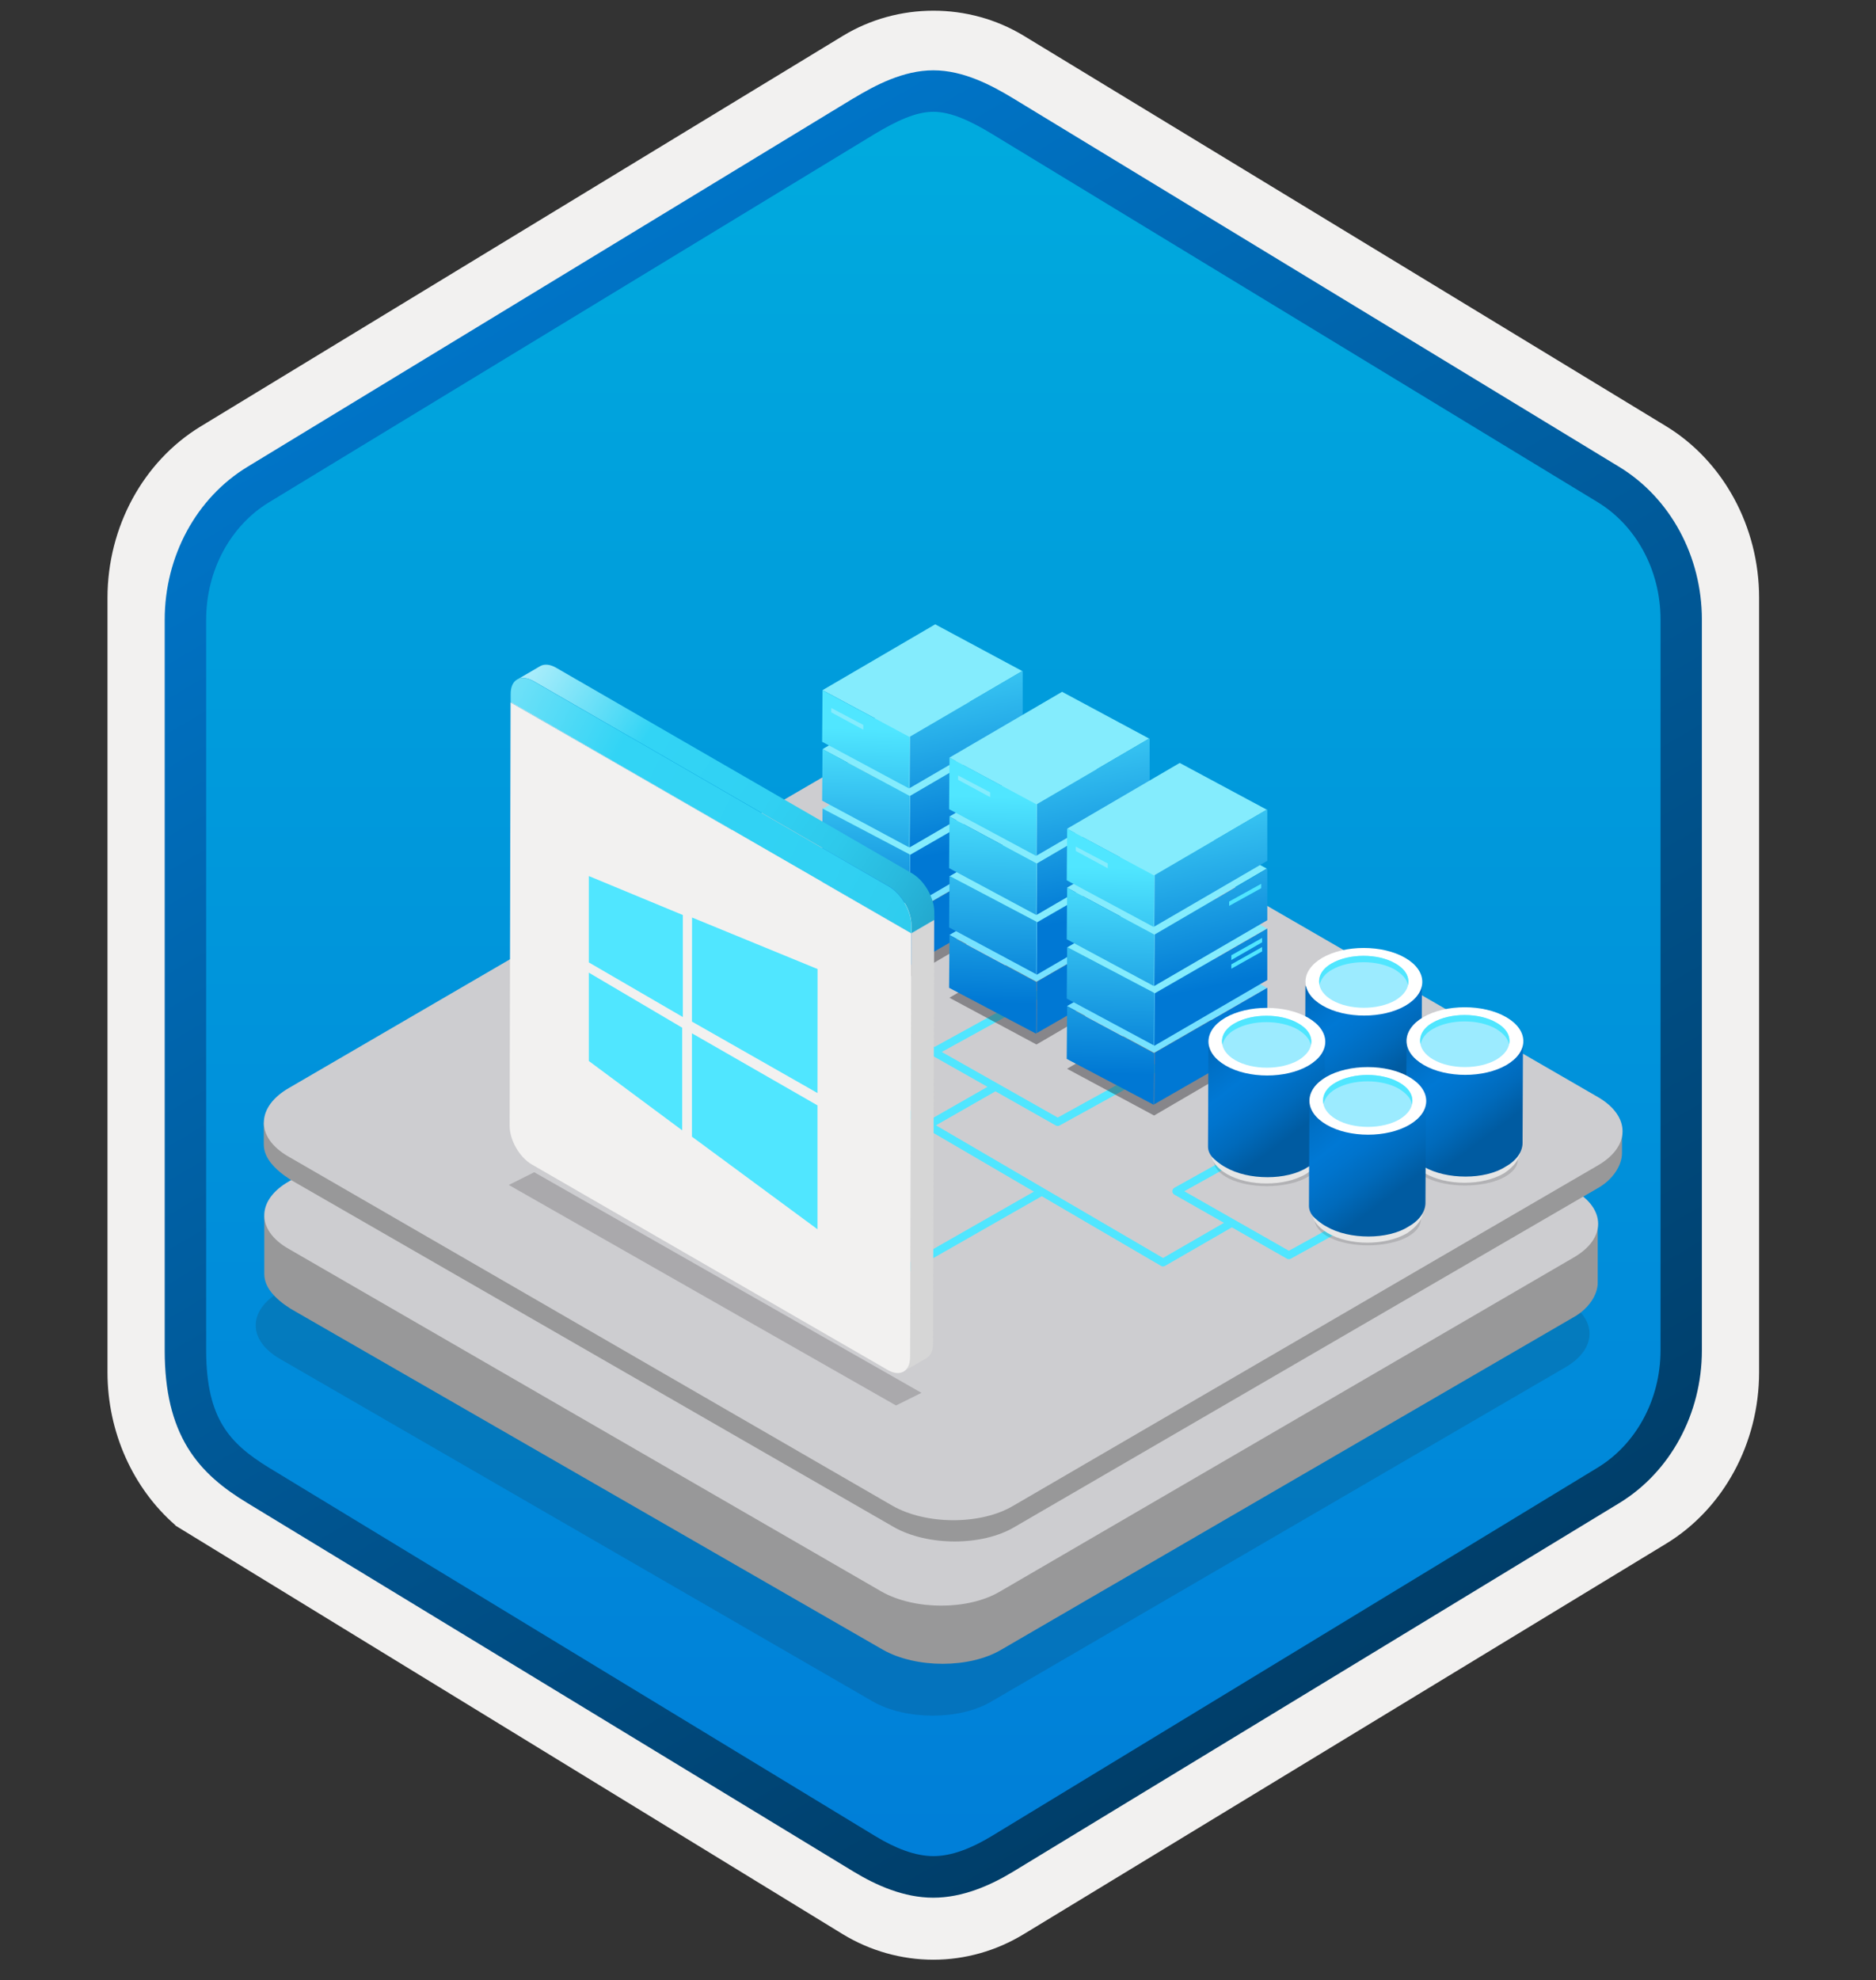 <svg width="181" height="191" viewBox="0 0 181 191" fill="none" xmlns="http://www.w3.org/2000/svg">
<rect x="0" y="0" width="181" height="191" fill="#333333" stroke="none"/>
<path d="M90.051 189.034C93.111 189.034 96.121 188.184 98.781 186.564L160.751 148.904C166.291 145.534 169.721 139.204 169.721 132.364V57.654C169.721 50.834 166.291 44.493 160.751 41.114L98.781 3.454C93.451 0.214 86.631 0.234 81.331 3.454L19.361 41.133C13.821 44.504 10.371 50.834 10.371 57.673V132.374C10.371 138.134 12.821 143.554 16.921 147.124V147.154L81.331 186.584C83.971 188.184 86.991 189.034 90.051 189.034ZM90.701 7.984C92.651 7.984 95.131 9.194 96.841 10.243L157.601 47.434C161.351 49.714 163.471 56.313 163.471 61.063L162.841 132.364C162.841 137.114 159.641 141.384 155.891 143.664L95.491 180.044C92.061 182.134 89.271 182.134 85.831 180.044L24.621 143.574C20.871 141.294 17.851 137.094 17.851 132.364V58.724C17.851 53.983 20.581 49.093 24.351 46.803L84.931 10.243C86.631 9.204 88.751 7.984 90.701 7.984Z" fill="#F2F1F0"/>
<path fill-rule="evenodd" clip-rule="evenodd" d="M97.951 11.563C95.501 10.063 92.781 9.313 90.051 9.313C87.321 9.313 84.601 10.073 82.151 11.563L26.021 45.894C21.001 48.964 17.891 54.714 17.891 60.964V129.063C17.891 135.293 20.991 141.063 26.021 144.133L82.151 178.463C84.601 179.963 87.321 180.713 90.051 180.713C92.781 180.713 95.501 179.973 97.951 178.463L154.081 144.133C159.101 141.063 162.211 135.293 162.211 129.063V60.964C162.211 54.733 159.111 48.983 154.081 45.894L97.951 11.563Z" fill="url(#paint0_linear)"/>
<path fill-rule="evenodd" clip-rule="evenodd" d="M90.051 10.783C91.731 10.783 93.621 11.653 95.681 12.903L154.151 48.443C157.801 50.663 160.211 54.933 160.211 59.763V130.243C160.211 135.063 157.801 139.343 154.151 141.563L95.691 177.103C93.731 178.293 91.811 179.043 90.061 179.043C88.311 179.043 86.391 178.293 84.431 177.103L25.951 141.573C23.941 140.343 22.491 139.143 21.511 137.533C20.531 135.933 19.891 133.713 19.891 130.253V59.773C19.891 54.943 22.301 50.673 25.951 48.453L84.411 12.913C86.501 11.663 88.361 10.783 90.051 10.783ZM97.761 180.533L156.221 144.993C161.141 142.003 164.201 136.383 164.201 130.253V59.773C164.201 53.643 161.141 48.023 156.221 45.033L97.761 9.493C95.651 8.213 92.941 6.783 90.051 6.783C87.151 6.783 84.441 8.223 82.351 9.483H82.341L23.871 45.033C18.951 48.023 15.891 53.643 15.891 59.773V130.253C15.891 134.213 16.631 137.203 18.091 139.613C19.551 142.013 21.611 143.613 23.871 144.983L82.331 180.523C84.551 181.873 87.221 183.053 90.041 183.053C92.861 183.053 95.541 181.883 97.761 180.533Z" fill="url(#paint1_linear)"/>
<path opacity="0.15" d="M150.961 125.383C154.161 127.193 154.161 130.113 150.961 131.933L95.641 164.133C92.581 165.943 87.421 165.943 84.221 164.133L27.071 131.113C23.871 129.303 23.871 126.383 27.071 124.563L82.391 92.364C85.451 90.553 90.611 90.553 93.811 92.364L150.961 125.383Z" fill="#1F1D20"/>
<path d="M151.791 120.993V121.133L96.611 153.173C93.411 154.983 88.391 154.983 85.191 153.173L28.041 120.153V120.293C26.511 119.313 25.501 118.193 25.501 116.953V122.903C25.501 124.163 26.511 125.273 28.041 126.243L85.181 159.133C88.381 160.943 93.541 160.943 96.601 159.133L151.781 127.083C153.311 126.243 154.151 124.863 154.151 123.743V117.793C154.161 119.033 153.461 120.153 151.791 120.993Z" fill="#989899"/>
<path d="M151.791 114.773C154.991 116.583 154.991 119.503 151.791 121.323L96.471 153.523C93.411 155.333 88.251 155.333 85.051 153.523L27.901 120.493C26.241 119.563 25.441 118.333 25.501 117.113C25.551 115.963 26.351 114.823 27.901 113.943L83.221 81.743C86.281 79.933 91.441 79.933 94.641 81.743L151.791 114.773Z" fill="#CDCDD0"/>
<path d="M154.101 112.113V112.253L97.891 144.893C94.631 146.743 89.521 146.743 86.261 144.893L28.041 111.263V111.403C26.481 110.403 25.451 109.263 25.451 107.993V110.393C25.451 111.683 26.481 112.803 28.041 113.803L86.241 147.303C89.501 149.153 94.761 149.153 97.871 147.303L154.081 114.653C155.641 113.803 156.491 112.383 156.491 111.243V108.843C156.511 110.123 155.811 111.263 154.101 112.113Z" fill="#989899"/>
<path d="M154.101 105.783C157.361 107.633 157.361 110.603 154.101 112.453L97.751 145.253C94.631 147.103 89.381 147.103 86.121 145.253L27.901 111.603C26.211 110.653 25.391 109.403 25.461 108.163C25.511 106.993 26.331 105.833 27.901 104.933L84.251 72.133C87.371 70.283 92.621 70.283 95.881 72.133L154.101 105.783Z" fill="#CDCDD0"/>
<path fill-rule="evenodd" clip-rule="evenodd" d="M89.929 101.122L101.869 94.552L102.234 95.215L90.294 101.785L89.929 101.122Z" fill="#50E6FF"/>
<path fill-rule="evenodd" clip-rule="evenodd" d="M114.263 114.907L126.725 107.964L126.357 107.303L113.307 114.573C113.187 114.639 113.113 114.765 113.112 114.902C113.112 115.039 113.185 115.165 113.304 115.233L124.164 121.413C124.278 121.478 124.418 121.479 124.534 121.415L136.294 114.935L135.928 114.272L124.354 120.65L114.263 114.907Z" fill="#50E6FF"/>
<path fill-rule="evenodd" clip-rule="evenodd" d="M78.514 94.486L90.975 87.544L90.607 86.883L77.557 94.153C77.437 94.22 77.363 94.346 77.362 94.482C77.362 94.619 77.435 94.746 77.555 94.813L101.865 108.563C101.979 108.628 102.119 108.629 102.234 108.565L113.984 102.085L113.618 101.422L102.053 107.8L78.514 94.486Z" fill="#50E6FF"/>
<path fill-rule="evenodd" clip-rule="evenodd" d="M84.467 105.141L90.483 101.579L90.097 100.928L83.528 104.818C83.412 104.886 83.341 105.01 83.342 105.145C83.342 105.279 83.414 105.403 83.529 105.47L112.019 122.11C112.137 122.179 112.282 122.179 112.4 122.111L118.97 118.321L118.591 117.665L112.212 121.346L84.467 105.141Z" fill="#50E6FF"/>
<path opacity="0.4" d="M90.23 83.383L79.36 89.733L87.76 94.243L98.63 87.893L90.23 83.383Z" fill="#1F1D21"/>
<path d="M90.23 77.403L79.36 83.673L87.76 88.183L98.63 81.913L90.23 77.403Z" fill="#76E2FF"/>
<path d="M87.801 88.183L87.761 93.153L98.671 86.883V81.913L87.801 88.183Z" fill="url(#paint2_linear)"/>
<path d="M79.36 83.713L79.32 88.773L87.72 93.203L87.76 88.233L79.36 83.713Z" fill="url(#paint3_linear)"/>
<path d="M90.23 71.673L79.36 78.033L87.76 82.463L98.63 76.193L90.23 71.673Z" fill="#84ECFD"/>
<path d="M87.801 82.463L87.761 87.523L98.671 81.173V76.203L87.801 82.463Z" fill="url(#paint4_linear)"/>
<path d="M79.36 77.993L79.32 82.963L87.72 87.473L87.76 82.413L79.36 77.993Z" fill="url(#paint5_linear)"/>
<path d="M90.23 65.913L79.36 72.263L87.76 76.773L98.63 70.423L90.23 65.913Z" fill="#84ECFD"/>
<path d="M87.801 76.773L87.761 81.743L98.671 75.393V70.423L87.801 76.773Z" fill="url(#paint6_linear)"/>
<path d="M79.36 72.263L79.32 77.233L87.72 81.743L87.76 76.773L79.36 72.263Z" fill="url(#paint7_linear)"/>
<path d="M90.23 60.223L79.36 66.573L87.76 71.083L98.63 64.733L90.23 60.223Z" fill="#84ECFD"/>
<path d="M87.801 71.053L87.761 76.023L98.671 69.673V64.703L87.801 71.053Z" fill="url(#paint8_linear)"/>
<path d="M79.36 66.583L79.32 71.553L87.72 76.063L87.76 71.093L79.36 66.583Z" fill="url(#paint9_linear)"/>
<path d="M80.2 68.293V68.713L83.29 70.383V69.923L80.2 68.293Z" fill="#84ECFD"/>
<path d="M98.17 77.113V77.533L95.2 79.243V78.783L98.17 77.113Z" fill="#50E6FF"/>
<path d="M98.17 77.993V78.413L95.2 80.083V79.663L98.17 77.993Z" fill="#50E6FF"/>
<path d="M98.08 71.883V72.303L94.99 74.013V73.593L98.08 71.883Z" fill="#50E6FF"/>
<path opacity="0.4" d="M102.471 89.893L91.601 96.243L100.001 100.753L110.871 94.403L102.471 89.893Z" fill="#1F1D21"/>
<path d="M102.471 83.913L91.601 90.183L100.001 94.694L110.871 88.424L102.471 83.913Z" fill="#76E2FF"/>
<path d="M100.051 94.693L100.011 99.663L110.921 93.393V88.423L100.051 94.693Z" fill="url(#paint10_linear)"/>
<path d="M91.61 90.223L91.57 95.283L99.97 99.713L100.01 94.743L91.61 90.223Z" fill="url(#paint11_linear)"/>
<path d="M102.471 78.183L91.601 84.533L100.001 88.963L110.871 82.693L102.471 78.183Z" fill="#84ECFD"/>
<path d="M100.051 88.973L100.011 94.033L110.921 87.683V82.713L100.051 88.973Z" fill="url(#paint12_linear)"/>
<path d="M91.61 84.493L91.57 89.463L99.97 93.973L100.01 88.913L91.61 84.493Z" fill="url(#paint13_linear)"/>
<path d="M102.471 72.413L91.601 78.763L100.001 83.273L110.871 76.924L102.471 72.413Z" fill="#84ECFD"/>
<path d="M100.051 83.283L100.011 88.253L110.921 81.903V76.933L100.051 83.283Z" fill="url(#paint14_linear)"/>
<path d="M91.61 78.773L91.57 83.743L99.97 88.253L100.01 83.283L91.61 78.773Z" fill="url(#paint15_linear)"/>
<path d="M102.471 66.733L91.601 73.083L100.001 77.593L110.871 71.243L102.471 66.733Z" fill="#84ECFD"/>
<path d="M100.051 77.563L100.011 82.533L110.921 76.183V71.213L100.051 77.563Z" fill="url(#paint16_linear)"/>
<path d="M91.61 73.083L91.57 78.053L99.97 82.563L100.01 77.593L91.61 73.083Z" fill="url(#paint17_linear)"/>
<path d="M92.44 74.803V75.223L95.53 76.893V76.433L92.44 74.803Z" fill="#84ECFD"/>
<path d="M110.41 83.623V84.033L107.44 85.743V85.283L110.41 83.623Z" fill="#50E6FF"/>
<path d="M110.41 84.493V84.913L107.44 86.583V86.163L110.41 84.493Z" fill="#50E6FF"/>
<path d="M110.33 78.393V78.813L107.24 80.523V80.103L110.33 78.393Z" fill="#50E6FF"/>
<path opacity="0.4" d="M113.821 96.743L102.951 103.094L111.351 107.604L122.221 101.254L113.821 96.743Z" fill="#1F1D21"/>
<path d="M113.821 90.774L102.951 97.044L111.351 101.554L122.221 95.284L113.821 90.774Z" fill="#76E2FF"/>
<path d="M111.401 101.553L111.361 106.523L122.271 100.253V95.283L111.401 101.553Z" fill="url(#paint18_linear)"/>
<path d="M102.961 97.084L102.921 102.143L111.321 106.573L111.361 101.603L102.961 97.084Z" fill="url(#paint19_linear)"/>
<path d="M113.821 85.043L102.951 91.394L111.351 95.823L122.221 89.553L113.821 85.043Z" fill="#84ECFD"/>
<path d="M111.401 95.823L111.361 100.883L122.271 94.534V89.564L111.401 95.823Z" fill="url(#paint20_linear)"/>
<path d="M102.961 91.353L102.921 96.323L111.321 100.834L111.361 95.773L102.961 91.353Z" fill="url(#paint21_linear)"/>
<path d="M113.821 79.274L102.951 85.624L111.351 90.134L122.221 83.784L113.821 79.274Z" fill="#84ECFD"/>
<path d="M111.401 90.144L111.361 95.114L122.271 88.763V83.793L111.401 90.144Z" fill="url(#paint22_linear)"/>
<path d="M102.961 85.633L102.921 90.603L111.321 95.114L111.361 90.144L102.961 85.633Z" fill="url(#paint23_linear)"/>
<path d="M113.821 73.594L102.951 79.944L111.351 84.454L122.221 78.103L113.821 73.594Z" fill="#84ECFD"/>
<path d="M111.401 84.413L111.361 89.383L122.271 83.034V78.064L111.401 84.413Z" fill="url(#paint24_linear)"/>
<path d="M102.961 79.944L102.921 84.913L111.321 89.424L111.361 84.454L102.961 79.944Z" fill="url(#paint25_linear)"/>
<path d="M103.791 81.663V82.084L106.881 83.754V83.293L103.791 81.663Z" fill="#84ECFD"/>
<path d="M121.771 90.474V90.894L118.801 92.603V92.144L121.771 90.474Z" fill="#50E6FF"/>
<path d="M121.771 91.353V91.773L118.801 93.444V93.023L121.771 91.353Z" fill="#50E6FF"/>
<path d="M121.681 85.254V85.674L118.591 87.383V86.963L121.681 85.254Z" fill="#50E6FF"/>
<path opacity="0.15" d="M135.17 104.413C137.2 105.363 137.2 106.933 135.22 107.923C133.24 108.873 129.96 108.873 127.98 107.923C126 106.963 125.95 105.363 127.93 104.403C129.91 103.463 133.19 103.463 135.17 104.413Z" fill="#1F1D20"/>
<path d="M136.93 104.243V105.243C136.93 106.023 136.38 106.793 135.38 107.463C133.28 108.683 129.84 108.683 127.73 107.463C126.62 106.803 126.18 106.023 126.18 105.253V104.253C126.18 105.033 126.74 105.913 127.73 106.473C129.84 107.693 133.27 107.693 135.38 106.473C136.37 105.903 136.93 105.133 136.93 104.243Z" fill="#E6E6E6"/>
<path d="M135.57 96.523C134.47 97.133 133.07 97.443 131.66 97.493C130.17 97.493 128.71 97.183 127.62 96.523C126.48 95.863 125.95 95.033 125.95 95.073L125.91 104.823C125.91 105.223 126.09 105.573 126.31 105.833C126.57 106.093 127.01 106.493 127.58 106.803C128.72 107.463 130.17 107.773 131.66 107.773C133.07 107.773 134.52 107.463 135.53 106.803C136.63 106.193 137.15 105.313 137.15 104.523L137.19 94.643C137.24 95.473 136.67 95.913 135.57 96.523Z" fill="url(#paint26_linear)"/>
<path d="M135.57 92.393C137.77 93.663 137.77 95.733 135.61 97.003C133.42 98.283 129.81 98.283 127.61 97.003C125.41 95.733 125.41 93.663 127.57 92.393C129.77 91.123 133.38 91.123 135.57 92.393Z" fill="white"/>
<path d="M134.6 92.923C136.31 93.893 136.31 95.473 134.64 96.483C132.97 97.453 130.2 97.453 128.53 96.483C126.86 95.513 126.82 93.893 128.49 92.923C130.17 91.963 132.93 91.963 134.6 92.923Z" fill="#9CEBFF"/>
<path d="M128.5 93.543C130.17 92.573 132.94 92.573 134.61 93.543C135.31 93.984 135.75 94.463 135.84 95.034C136.02 94.243 135.62 93.493 134.61 92.924C132.94 91.954 130.17 91.963 128.5 92.924C127.53 93.454 127.14 94.243 127.31 94.993C127.45 94.463 127.8 93.933 128.5 93.543Z" fill="#50E6FF"/>
<path opacity="0.15" d="M144.91 110.133C146.94 111.083 146.94 112.653 144.96 113.643C142.98 114.593 139.7 114.593 137.72 113.643C135.74 112.683 135.69 111.083 137.67 110.123C139.65 109.173 142.93 109.173 144.91 110.133Z" fill="#1F1D20"/>
<path d="M146.67 109.953V110.953C146.67 111.733 146.12 112.503 145.12 113.173C143.02 114.393 139.58 114.393 137.47 113.173C136.36 112.513 135.92 111.733 135.92 110.963V109.963C135.92 110.743 136.48 111.623 137.47 112.183C139.58 113.403 143.01 113.403 145.12 112.183C146.12 111.613 146.67 110.843 146.67 109.953Z" fill="#E6E6E6"/>
<path d="M145.32 102.243C144.22 102.853 142.82 103.163 141.41 103.213C139.92 103.213 138.46 102.903 137.37 102.243C136.23 101.583 135.7 100.753 135.7 100.793L135.66 110.543C135.66 110.943 135.84 111.293 136.06 111.553C136.32 111.813 136.76 112.213 137.33 112.523C138.47 113.183 139.92 113.493 141.41 113.493C142.82 113.493 144.27 113.183 145.28 112.523C146.38 111.913 146.9 111.033 146.9 110.243L146.94 100.363C146.99 101.183 146.42 101.623 145.32 102.243Z" fill="url(#paint27_linear)"/>
<path d="M145.32 98.113C147.52 99.383 147.52 101.453 145.36 102.723C143.17 104.003 139.56 104.003 137.36 102.723C135.16 101.453 135.16 99.383 137.32 98.113C139.52 96.843 143.12 96.843 145.32 98.113Z" fill="white"/>
<path d="M144.35 98.643C146.06 99.613 146.06 101.193 144.39 102.203C142.72 103.173 139.95 103.173 138.28 102.203C136.61 101.233 136.57 99.613 138.24 98.643C139.92 97.673 142.68 97.673 144.35 98.643Z" fill="#9CEBFF"/>
<path d="M138.25 99.253C139.92 98.283 142.69 98.283 144.36 99.253C145.06 99.693 145.5 100.173 145.59 100.743C145.77 99.953 145.37 99.203 144.36 98.633C142.69 97.663 139.92 97.673 138.25 98.633C137.28 99.163 136.89 99.953 137.06 100.703C137.19 100.173 137.54 99.653 138.25 99.253Z" fill="#50E6FF"/>
<path opacity="0.15" d="M125.801 110.193C127.831 111.143 127.831 112.713 125.851 113.703C123.871 114.653 120.591 114.653 118.611 113.703C116.631 112.743 116.581 111.143 118.561 110.183C120.541 109.243 123.821 109.243 125.801 110.193Z" fill="#1F1D20"/>
<path d="M127.561 110.023V111.023C127.561 111.803 127.011 112.573 126.011 113.243C123.911 114.463 120.471 114.463 118.361 113.243C117.251 112.583 116.811 111.803 116.811 111.033V110.033C116.811 110.813 117.371 111.693 118.361 112.253C120.471 113.473 123.901 113.473 126.011 112.253C127.011 111.683 127.561 110.903 127.561 110.023Z" fill="#E6E6E6"/>
<path d="M126.211 102.303C125.111 102.913 123.711 103.223 122.301 103.273C120.811 103.273 119.351 102.963 118.261 102.303C117.121 101.643 116.591 100.813 116.591 100.853L116.551 110.603C116.551 111.003 116.731 111.353 116.951 111.613C117.211 111.873 117.651 112.273 118.221 112.583C119.361 113.243 120.811 113.553 122.301 113.553C123.711 113.553 125.161 113.243 126.171 112.583C127.271 111.973 127.791 111.093 127.791 110.303L127.831 100.423C127.881 101.253 127.311 101.693 126.211 102.303Z" fill="url(#paint28_linear)"/>
<path d="M126.211 98.173C128.411 99.443 128.411 101.513 126.251 102.783C124.061 104.063 120.451 104.063 118.251 102.783C116.051 101.513 116.051 99.443 118.211 98.173C120.411 96.903 124.011 96.903 126.211 98.173Z" fill="white"/>
<path d="M125.241 98.703C126.951 99.673 126.951 101.253 125.281 102.263C123.611 103.233 120.841 103.233 119.171 102.263C117.501 101.293 117.461 99.673 119.131 98.703C120.801 97.743 123.571 97.743 125.241 98.703Z" fill="#9CEBFF"/>
<path d="M119.131 99.323C120.801 98.353 123.571 98.353 125.241 99.323C125.941 99.763 126.381 100.243 126.471 100.813C126.651 100.023 126.251 99.273 125.241 98.704C123.571 97.734 120.801 97.743 119.131 98.704C118.161 99.234 117.771 100.023 117.941 100.773C118.081 100.243 118.431 99.713 119.131 99.323Z" fill="#50E6FF"/>
<path opacity="0.15" d="M135.551 115.903C137.581 116.853 137.581 118.423 135.601 119.413C133.621 120.363 130.341 120.363 128.361 119.413C126.381 118.453 126.331 116.853 128.311 115.893C130.291 114.953 133.571 114.953 135.551 115.903Z" fill="#1F1D20"/>
<path d="M137.311 115.733V116.733C137.311 117.513 136.761 118.283 135.761 118.953C133.661 120.173 130.221 120.173 128.111 118.953C127.001 118.293 126.561 117.513 126.561 116.743V115.743C126.561 116.523 127.121 117.403 128.111 117.963C130.221 119.183 133.651 119.183 135.761 117.963C136.761 117.393 137.311 116.623 137.311 115.733Z" fill="#E6E6E6"/>
<path d="M135.951 108.023C134.851 108.633 133.451 108.943 132.041 108.993C130.551 108.993 129.091 108.683 128.001 108.023C126.861 107.363 126.331 106.533 126.331 106.573L126.291 116.323C126.291 116.723 126.471 117.073 126.691 117.333C126.951 117.593 127.391 117.993 127.961 118.303C129.101 118.963 130.551 119.273 132.041 119.273C133.451 119.273 134.901 118.963 135.911 118.303C137.011 117.693 137.531 116.813 137.531 116.023L137.571 106.143C137.631 106.963 137.051 107.403 135.951 108.023Z" fill="url(#paint29_linear)"/>
<path d="M135.951 103.883C138.151 105.153 138.151 107.223 135.991 108.493C133.801 109.773 130.191 109.773 127.991 108.493C125.791 107.223 125.791 105.153 127.951 103.883C130.161 102.613 133.761 102.613 135.951 103.883Z" fill="white"/>
<path d="M134.991 104.413C136.701 105.383 136.701 106.963 135.031 107.973C133.361 108.943 130.591 108.943 128.921 107.973C127.251 107.003 127.211 105.383 128.881 104.413C130.551 103.453 133.321 103.453 134.991 104.413Z" fill="#9CEBFF"/>
<path d="M128.881 105.033C130.551 104.063 133.321 104.063 134.991 105.033C135.691 105.473 136.131 105.953 136.221 106.523C136.401 105.733 136.001 104.983 134.991 104.413C133.321 103.443 130.551 103.453 128.881 104.413C127.911 104.943 127.521 105.733 127.691 106.483C127.831 105.953 128.181 105.423 128.881 105.033Z" fill="#50E6FF"/>
<path fill-rule="evenodd" clip-rule="evenodd" d="M89.763 107.985L95.873 104.495L96.248 105.152L90.138 108.642L89.763 107.985Z" fill="#50E6FF"/>
<path d="M80.321 96.243L73.751 100.033" stroke="#50E6FF" stroke-width="0.757" stroke-miterlimit="10" stroke-linejoin="round"/>
<path fill-rule="evenodd" clip-rule="evenodd" d="M83.473 124.235L100.313 114.625L100.688 115.282L83.848 124.892L83.473 124.235Z" fill="#50E6FF"/>
<path opacity="0.2" d="M88.901 134.353L86.451 135.573L49.091 114.303L51.541 113.073L88.901 134.353Z" fill="#1F1D21"/>
<path d="M87.921 90.034L87.811 130.914C87.811 131.594 87.571 132.074 87.181 132.294L89.391 131.004C89.781 130.784 90.021 130.294 90.021 129.624L90.131 88.743L87.921 90.034Z" fill="#D6D6D6"/>
<path d="M49.27 67.743L51.48 66.454L90.13 88.743L87.921 90.034L49.27 67.743Z" fill="#F2F1F0"/>
<path d="M90.141 87.963C90.141 86.594 89.181 84.933 87.991 84.243L53.661 64.413C53.061 64.064 52.511 64.034 52.121 64.254L49.911 65.543C50.301 65.303 50.851 65.353 51.451 65.683L85.781 85.504C86.971 86.194 87.931 87.864 87.931 89.224C87.931 89.644 87.961 89.993 87.931 90.013L90.141 88.724C90.161 88.724 90.141 88.383 90.141 87.963Z" fill="url(#paint30_linear)"/>
<path d="M85.77 85.523C86.96 86.213 87.921 87.883 87.921 89.243C87.921 89.683 87.951 90.043 87.921 90.034L49.27 67.713C49.27 67.694 49.27 67.364 49.27 66.924C49.27 65.553 50.24 65.004 51.441 65.694L85.77 85.523Z" fill="url(#paint31_linear)"/>
<path d="M87.921 90.034L87.811 130.914C87.811 132.284 86.841 132.834 85.661 132.154L62.571 118.824L55.881 114.964L51.311 112.324C50.131 111.644 49.171 109.984 49.171 108.604L49.261 67.754L87.921 90.034Z" fill="#F2F1F0"/>
<path d="M56.81 93.823L65.82 99.133V109.033L56.81 102.343V93.823Z" fill="#50E6FF"/>
<path d="M65.881 88.263V98.103L56.81 92.834V84.504L65.881 88.263Z" fill="#50E6FF"/>
<path d="M78.881 93.474L78.871 105.434L66.761 98.543L66.771 88.504L78.881 93.474Z" fill="#50E6FF"/>
<path d="M78.871 106.624V118.574L66.761 109.644V99.674L78.871 106.624Z" fill="#50E6FF"/>
<defs>
<linearGradient id="paint0_linear" x1="90.05" y1="9.313" x2="90.05" y2="180.713" gradientUnits="userSpaceOnUse">
<stop stop-color="#00ABDE"/>
<stop offset="1" stop-color="#007ED8"/>
</linearGradient>
<linearGradient id="paint1_linear" x1="36.17" y1="4.104" x2="202.848" y2="286.435" gradientUnits="userSpaceOnUse">
<stop stop-color="#007ED8"/>
<stop offset="0.707" stop-color="#002D4C"/>
</linearGradient>
<linearGradient id="paint2_linear" x1="87.451" y1="59.626" x2="93.255" y2="87.728" gradientUnits="userSpaceOnUse">
<stop stop-color="#50E6FF"/>
<stop offset="0.8" stop-color="#0078D4"/>
</linearGradient>
<linearGradient id="paint3_linear" x1="83.968" y1="70.341" x2="83.379" y2="95.225" gradientUnits="userSpaceOnUse">
<stop stop-color="#50E6FF"/>
<stop offset="0.8" stop-color="#0078D4"/>
</linearGradient>
<linearGradient id="paint4_linear" x1="88.577" y1="59.394" x2="94.381" y2="87.496" gradientUnits="userSpaceOnUse">
<stop stop-color="#50E6FF"/>
<stop offset="0.8" stop-color="#0078D4"/>
</linearGradient>
<linearGradient id="paint5_linear" x1="83.833" y1="70.338" x2="83.244" y2="95.222" gradientUnits="userSpaceOnUse">
<stop stop-color="#50E6FF"/>
<stop offset="0.8" stop-color="#0078D4"/>
</linearGradient>
<linearGradient id="paint6_linear" x1="89.719" y1="59.158" x2="95.523" y2="87.26" gradientUnits="userSpaceOnUse">
<stop stop-color="#50E6FF"/>
<stop offset="0.8" stop-color="#0078D4"/>
</linearGradient>
<linearGradient id="paint7_linear" x1="83.697" y1="70.334" x2="83.108" y2="95.219" gradientUnits="userSpaceOnUse">
<stop stop-color="#50E6FF"/>
<stop offset="0.8" stop-color="#0078D4"/>
</linearGradient>
<linearGradient id="paint8_linear" x1="90.854" y1="58.924" x2="96.657" y2="87.026" gradientUnits="userSpaceOnUse">
<stop stop-color="#50E6FF"/>
<stop offset="0.8" stop-color="#0078D4"/>
</linearGradient>
<linearGradient id="paint9_linear" x1="83.563" y1="70.331" x2="82.974" y2="95.216" gradientUnits="userSpaceOnUse">
<stop stop-color="#50E6FF"/>
<stop offset="0.8" stop-color="#0078D4"/>
</linearGradient>
<linearGradient id="paint10_linear" x1="99.698" y1="66.134" x2="105.502" y2="94.236" gradientUnits="userSpaceOnUse">
<stop stop-color="#50E6FF"/>
<stop offset="0.8" stop-color="#0078D4"/>
</linearGradient>
<linearGradient id="paint11_linear" x1="96.215" y1="76.848" x2="95.626" y2="101.733" gradientUnits="userSpaceOnUse">
<stop stop-color="#50E6FF"/>
<stop offset="0.8" stop-color="#0078D4"/>
</linearGradient>
<linearGradient id="paint12_linear" x1="100.824" y1="65.902" x2="106.627" y2="94.004" gradientUnits="userSpaceOnUse">
<stop stop-color="#50E6FF"/>
<stop offset="0.8" stop-color="#0078D4"/>
</linearGradient>
<linearGradient id="paint13_linear" x1="96.08" y1="76.845" x2="95.49" y2="101.73" gradientUnits="userSpaceOnUse">
<stop stop-color="#50E6FF"/>
<stop offset="0.8" stop-color="#0078D4"/>
</linearGradient>
<linearGradient id="paint14_linear" x1="101.966" y1="65.666" x2="107.77" y2="93.768" gradientUnits="userSpaceOnUse">
<stop stop-color="#50E6FF"/>
<stop offset="0.8" stop-color="#0078D4"/>
</linearGradient>
<linearGradient id="paint15_linear" x1="95.944" y1="76.842" x2="95.355" y2="101.727" gradientUnits="userSpaceOnUse">
<stop stop-color="#50E6FF"/>
<stop offset="0.8" stop-color="#0078D4"/>
</linearGradient>
<linearGradient id="paint16_linear" x1="103.101" y1="65.432" x2="108.904" y2="93.533" gradientUnits="userSpaceOnUse">
<stop stop-color="#50E6FF"/>
<stop offset="0.8" stop-color="#0078D4"/>
</linearGradient>
<linearGradient id="paint17_linear" x1="95.81" y1="76.839" x2="95.221" y2="101.724" gradientUnits="userSpaceOnUse">
<stop stop-color="#50E6FF"/>
<stop offset="0.8" stop-color="#0078D4"/>
</linearGradient>
<linearGradient id="paint18_linear" x1="111.05" y1="72.993" x2="116.854" y2="101.094" gradientUnits="userSpaceOnUse">
<stop stop-color="#50E6FF"/>
<stop offset="0.8" stop-color="#0078D4"/>
</linearGradient>
<linearGradient id="paint19_linear" x1="107.567" y1="83.707" x2="106.978" y2="108.592" gradientUnits="userSpaceOnUse">
<stop stop-color="#50E6FF"/>
<stop offset="0.8" stop-color="#0078D4"/>
</linearGradient>
<linearGradient id="paint20_linear" x1="112.176" y1="72.761" x2="117.98" y2="100.862" gradientUnits="userSpaceOnUse">
<stop stop-color="#50E6FF"/>
<stop offset="0.8" stop-color="#0078D4"/>
</linearGradient>
<linearGradient id="paint21_linear" x1="107.432" y1="83.704" x2="106.842" y2="108.589" gradientUnits="userSpaceOnUse">
<stop stop-color="#50E6FF"/>
<stop offset="0.8" stop-color="#0078D4"/>
</linearGradient>
<linearGradient id="paint22_linear" x1="113.318" y1="72.524" x2="119.122" y2="100.626" gradientUnits="userSpaceOnUse">
<stop stop-color="#50E6FF"/>
<stop offset="0.8" stop-color="#0078D4"/>
</linearGradient>
<linearGradient id="paint23_linear" x1="107.296" y1="83.701" x2="106.707" y2="108.585" gradientUnits="userSpaceOnUse">
<stop stop-color="#50E6FF"/>
<stop offset="0.8" stop-color="#0078D4"/>
</linearGradient>
<linearGradient id="paint24_linear" x1="114.453" y1="72.29" x2="120.256" y2="100.392" gradientUnits="userSpaceOnUse">
<stop stop-color="#50E6FF"/>
<stop offset="0.8" stop-color="#0078D4"/>
</linearGradient>
<linearGradient id="paint25_linear" x1="107.162" y1="83.697" x2="106.573" y2="108.582" gradientUnits="userSpaceOnUse">
<stop stop-color="#50E6FF"/>
<stop offset="0.8" stop-color="#0078D4"/>
</linearGradient>
<linearGradient id="paint26_linear" x1="125.276" y1="91.707" x2="134.236" y2="103.523" gradientUnits="userSpaceOnUse">
<stop stop-color="#005BA1"/>
<stop offset="0.07" stop-color="#0060A9"/>
<stop offset="0.36" stop-color="#0071C8"/>
<stop offset="0.52" stop-color="#0078D4"/>
<stop offset="0.64" stop-color="#0074CD"/>
<stop offset="0.82" stop-color="#006ABB"/>
<stop offset="1" stop-color="#005BA1"/>
</linearGradient>
<linearGradient id="paint27_linear" x1="135.024" y1="97.42" x2="143.984" y2="109.235" gradientUnits="userSpaceOnUse">
<stop stop-color="#005BA1"/>
<stop offset="0.07" stop-color="#0060A9"/>
<stop offset="0.36" stop-color="#0071C8"/>
<stop offset="0.52" stop-color="#0078D4"/>
<stop offset="0.64" stop-color="#0074CD"/>
<stop offset="0.82" stop-color="#006ABB"/>
<stop offset="1" stop-color="#005BA1"/>
</linearGradient>
<linearGradient id="paint28_linear" x1="115.912" y1="97.485" x2="124.872" y2="109.301" gradientUnits="userSpaceOnUse">
<stop stop-color="#005BA1"/>
<stop offset="0.07" stop-color="#0060A9"/>
<stop offset="0.36" stop-color="#0071C8"/>
<stop offset="0.52" stop-color="#0078D4"/>
<stop offset="0.64" stop-color="#0074CD"/>
<stop offset="0.82" stop-color="#006ABB"/>
<stop offset="1" stop-color="#005BA1"/>
</linearGradient>
<linearGradient id="paint29_linear" x1="125.661" y1="103.198" x2="134.621" y2="115.013" gradientUnits="userSpaceOnUse">
<stop stop-color="#005BA1"/>
<stop offset="0.07" stop-color="#0060A9"/>
<stop offset="0.36" stop-color="#0071C8"/>
<stop offset="0.52" stop-color="#0078D4"/>
<stop offset="0.64" stop-color="#0074CD"/>
<stop offset="0.82" stop-color="#006ABB"/>
<stop offset="1" stop-color="#005BA1"/>
</linearGradient>
<linearGradient id="paint30_linear" x1="95.836" y1="92.351" x2="42.19" y2="57.515" gradientUnits="userSpaceOnUse">
<stop stop-color="#198AB3"/>
<stop offset="0.09" stop-color="#22A5CB"/>
<stop offset="0.19" stop-color="#29BADE"/>
<stop offset="0.29" stop-color="#2EC9EB"/>
<stop offset="0.42" stop-color="#31D1F3"/>
<stop offset="0.62" stop-color="#32D4F5"/>
<stop offset="0.963" stop-color="white"/>
</linearGradient>
<linearGradient id="paint31_linear" x1="124.275" y1="105.006" x2="19.803" y2="53.066" gradientUnits="userSpaceOnUse">
<stop stop-color="#198AB3"/>
<stop offset="0.09" stop-color="#22A5CB"/>
<stop offset="0.19" stop-color="#29BADE"/>
<stop offset="0.29" stop-color="#2EC9EB"/>
<stop offset="0.42" stop-color="#31D1F3"/>
<stop offset="0.62" stop-color="#32D4F5"/>
<stop offset="0.963" stop-color="white"/>
</linearGradient>
</defs>
</svg>
